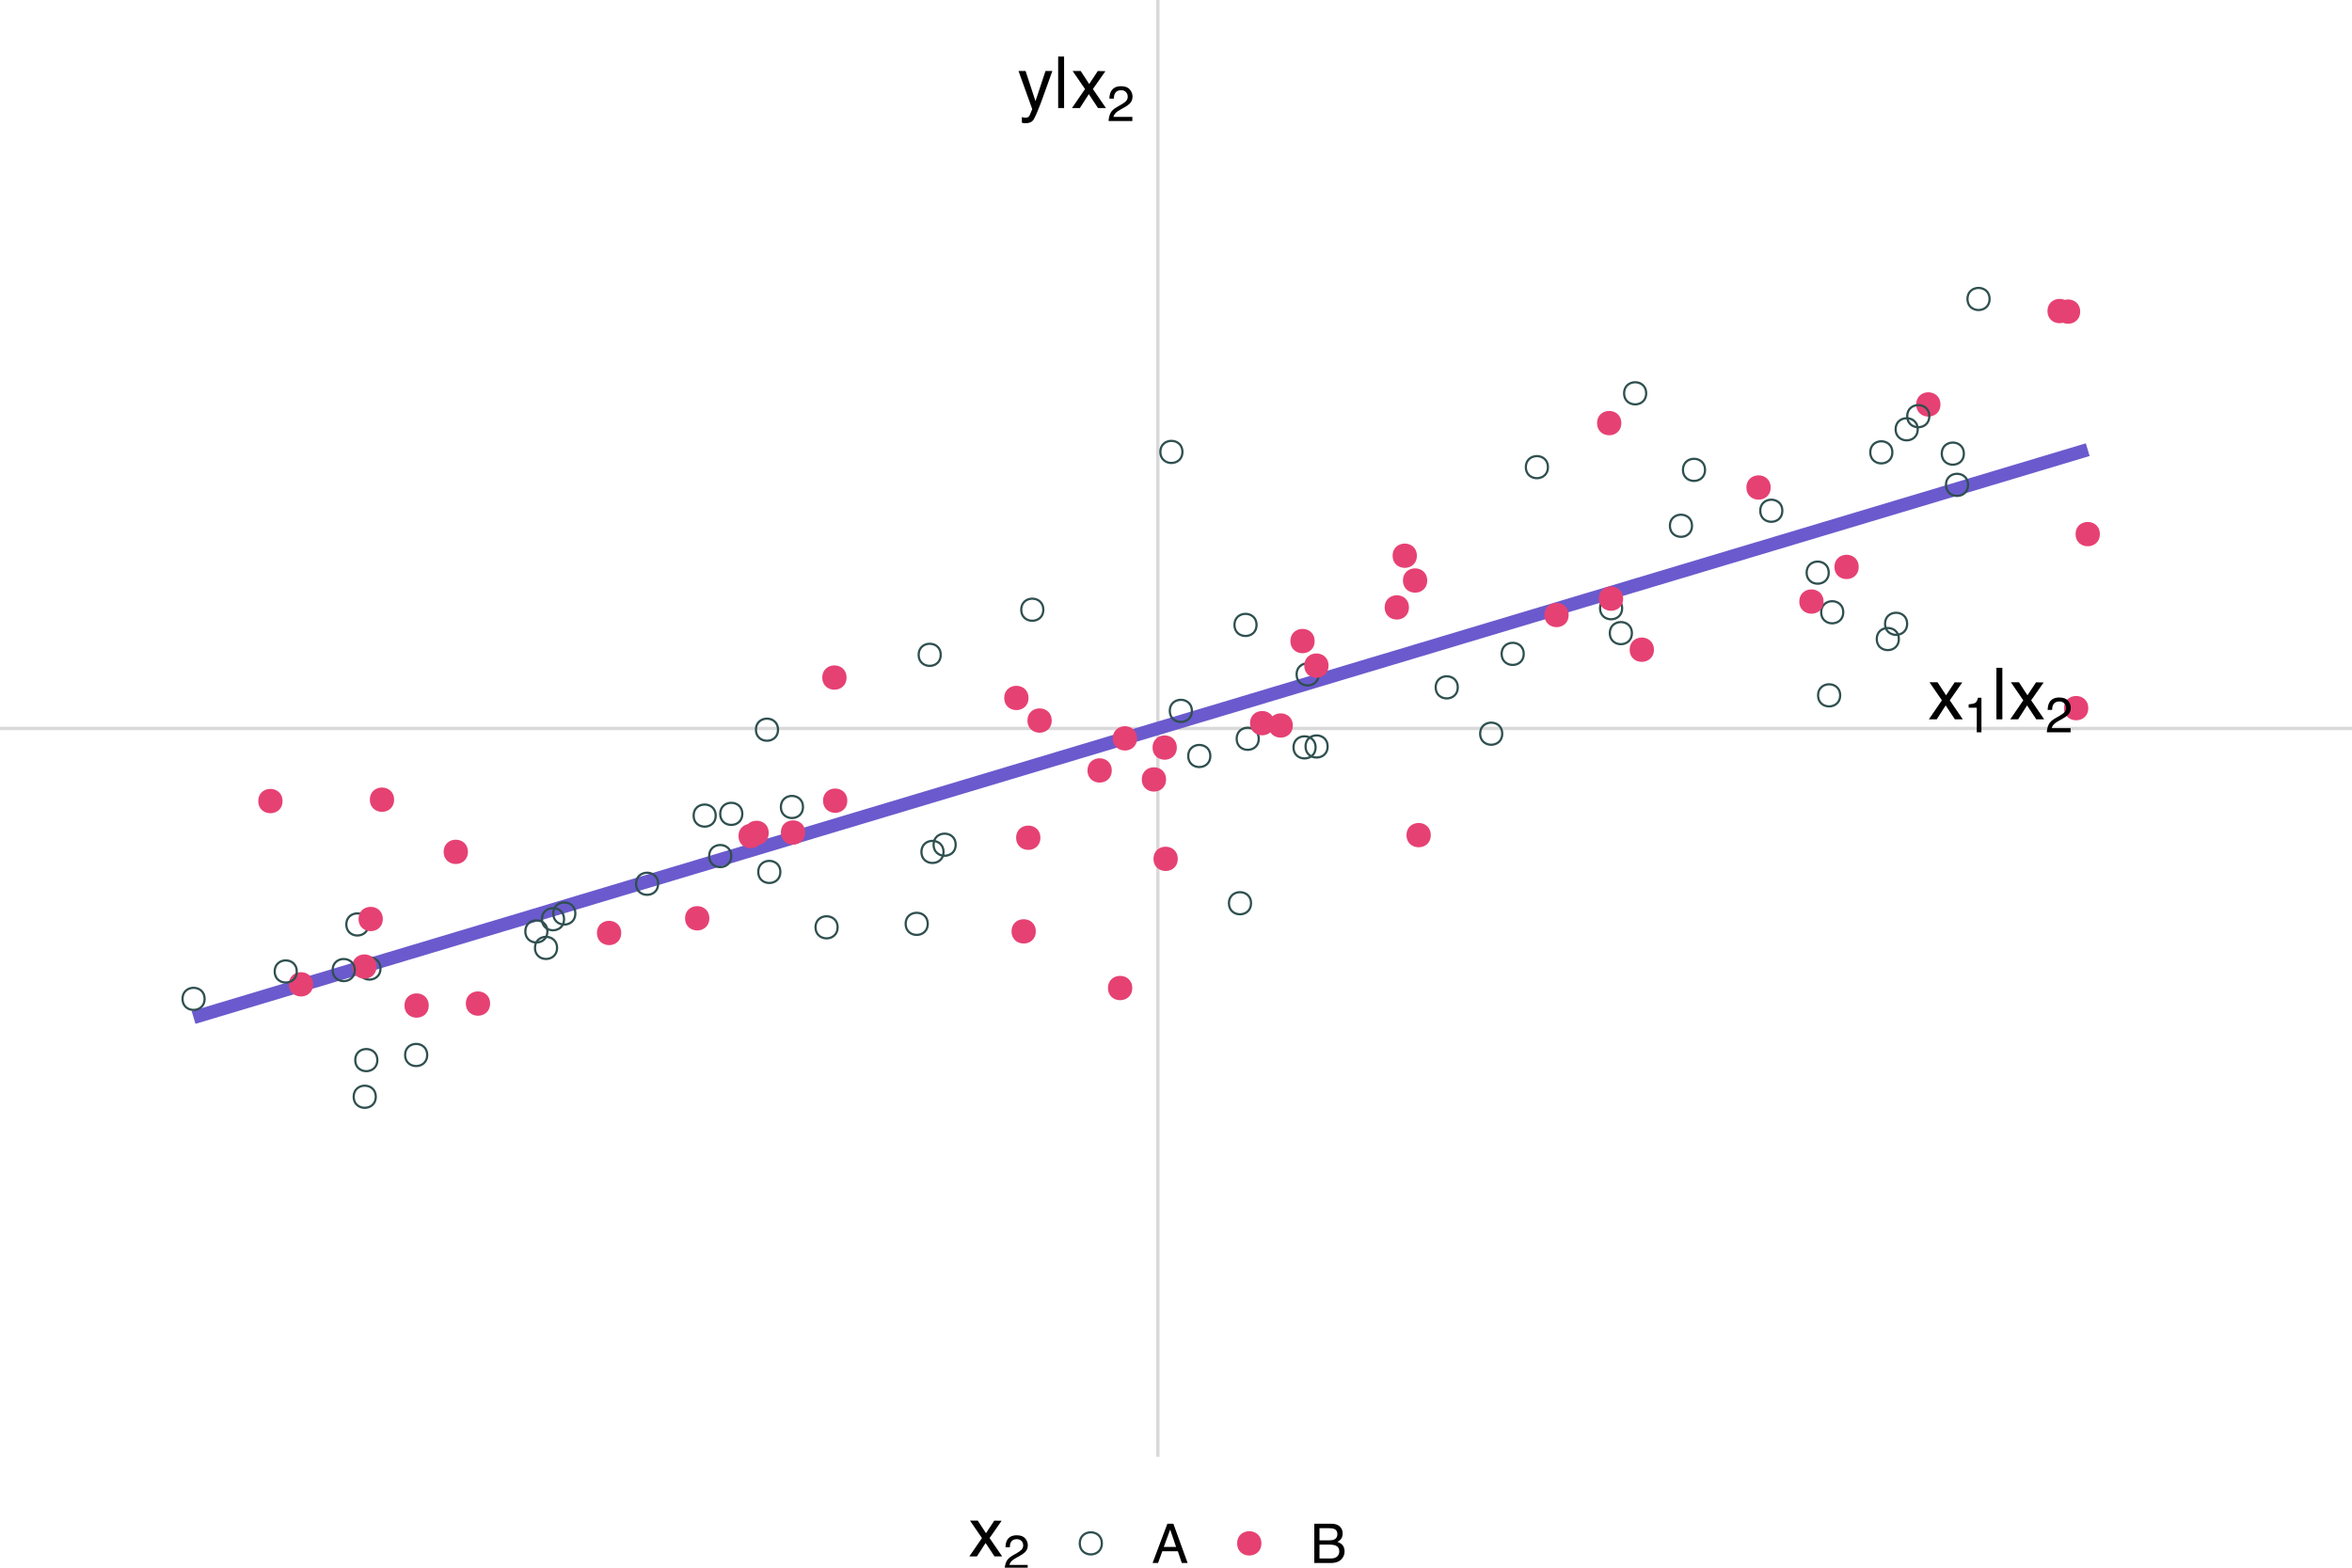 <?xml version="1.0" encoding="UTF-8"?>
<svg xmlns="http://www.w3.org/2000/svg" xmlns:xlink="http://www.w3.org/1999/xlink" width="756pt" height="504pt" viewBox="0 0 756 504" version="1.1">
<defs>
<g>
<symbol overflow="visible" id="glyph0-0">
<path style="stroke:none;" d="M 0.734 0 L 0.734 -16.328 L 13.688 -16.328 L 13.688 0 Z M 11.656 -2.047 L 11.656 -14.281 L 2.781 -14.281 L 2.781 -2.047 Z M 11.656 -2.047 "/>
</symbol>
<symbol overflow="visible" id="glyph0-1">
<path style="stroke:none;" d="M 8.906 -11.906 L 11.109 -11.906 C 10.828 -11.145 10.203 -9.406 9.234 -6.688 C 8.504 -4.633 7.898 -2.961 7.422 -1.672 C 6.266 1.359 5.445 3.207 4.969 3.875 C 4.488 4.539 3.672 4.875 2.516 4.875 C 2.234 4.875 2.016 4.863 1.859 4.844 C 1.711 4.82 1.531 4.781 1.312 4.719 L 1.312 2.906 C 1.656 3 1.906 3.055 2.062 3.078 C 2.219 3.098 2.359 3.109 2.484 3.109 C 2.848 3.109 3.117 3.047 3.297 2.922 C 3.473 2.805 3.617 2.66 3.734 2.484 C 3.773 2.422 3.91 2.113 4.141 1.562 C 4.367 1.02 4.535 0.613 4.641 0.344 L 0.234 -11.906 L 2.5 -11.906 L 5.688 -2.219 Z M 5.688 -12.188 Z M 5.688 -12.188 "/>
</symbol>
<symbol overflow="visible" id="glyph0-2">
<path style="stroke:none;" d="M 3.5 0 L 1.594 0 L 1.594 -16.562 L 3.5 -16.562 Z M 3.5 0 "/>
</symbol>
<symbol overflow="visible" id="glyph0-3">
<path style="stroke:none;" d="M 0.328 -11.906 L 2.922 -11.906 L 5.656 -7.719 L 8.422 -11.906 L 10.859 -11.844 L 6.844 -6.109 L 11.031 0 L 8.484 0 L 5.531 -4.469 L 2.656 0 L 0.125 0 L 4.312 -6.109 Z M 0.328 -11.906 "/>
</symbol>
<symbol overflow="visible" id="glyph1-0">
<path style="stroke:none;" d="M 0.516 0 L 0.516 -11.438 L 9.594 -11.438 L 9.594 0 Z M 8.156 -1.438 L 8.156 -10 L 1.953 -10 L 1.953 -1.438 Z M 8.156 -1.438 "/>
</symbol>
<symbol overflow="visible" id="glyph1-1">
<path style="stroke:none;" d="M 0.5 0 C 0.551 -0.957 0.75 -1.789 1.094 -2.5 C 1.438 -3.219 2.109 -3.863 3.109 -4.438 L 4.609 -5.312 C 5.273 -5.695 5.742 -6.023 6.016 -6.297 C 6.441 -6.734 6.656 -7.227 6.656 -7.781 C 6.656 -8.426 6.457 -8.941 6.062 -9.328 C 5.676 -9.711 5.16 -9.906 4.516 -9.906 C 3.555 -9.906 2.891 -9.539 2.516 -8.812 C 2.316 -8.414 2.207 -7.875 2.188 -7.188 L 0.766 -7.188 C 0.785 -8.156 0.969 -8.945 1.312 -9.562 C 1.914 -10.645 2.984 -11.188 4.516 -11.188 C 5.797 -11.188 6.727 -10.836 7.312 -10.141 C 7.906 -9.453 8.203 -8.688 8.203 -7.844 C 8.203 -6.945 7.891 -6.188 7.266 -5.562 C 6.898 -5.188 6.25 -4.738 5.312 -4.219 L 4.234 -3.625 C 3.734 -3.344 3.336 -3.078 3.047 -2.828 C 2.523 -2.367 2.195 -1.867 2.062 -1.328 L 8.141 -1.328 L 8.141 0 Z M 0.5 0 "/>
</symbol>
<symbol overflow="visible" id="glyph1-2">
<path style="stroke:none;" d="M 1.531 -7.891 L 1.531 -8.969 C 2.539 -9.062 3.242 -9.223 3.641 -9.453 C 4.035 -9.691 4.332 -10.238 4.531 -11.094 L 5.641 -11.094 L 5.641 0 L 4.141 0 L 4.141 -7.891 Z M 1.531 -7.891 "/>
</symbol>
<symbol overflow="visible" id="glyph2-0">
<path style="stroke:none;" d="M 0.703 0 L 0.703 -15.781 L 13.234 -15.781 L 13.234 0 Z M 11.266 -1.984 L 11.266 -13.797 L 2.688 -13.797 L 2.688 -1.984 Z M 11.266 -1.984 "/>
</symbol>
<symbol overflow="visible" id="glyph2-1">
<path style="stroke:none;" d="M 0.328 -11.5 L 2.828 -11.5 L 5.469 -7.453 L 8.141 -11.5 L 10.5 -11.453 L 6.625 -5.891 L 10.672 0 L 8.203 0 L 5.344 -4.312 L 2.562 0 L 0.125 0 L 4.172 -5.891 Z M 0.328 -11.5 "/>
</symbol>
<symbol overflow="visible" id="glyph3-0">
<path style="stroke:none;" d="M 0.5 0 L 0.5 -11.047 L 9.266 -11.047 L 9.266 0 Z M 7.891 -1.391 L 7.891 -9.672 L 1.875 -9.672 L 1.875 -1.391 Z M 7.891 -1.391 "/>
</symbol>
<symbol overflow="visible" id="glyph3-1">
<path style="stroke:none;" d="M 0.484 0 C 0.535 -0.926 0.727 -1.734 1.062 -2.422 C 1.395 -3.109 2.047 -3.734 3.016 -4.297 L 4.453 -5.125 C 5.098 -5.5 5.551 -5.82 5.812 -6.094 C 6.227 -6.508 6.438 -6.984 6.438 -7.516 C 6.438 -8.148 6.242 -8.648 5.859 -9.016 C 5.484 -9.379 4.984 -9.562 4.359 -9.562 C 3.43 -9.562 2.789 -9.211 2.438 -8.516 C 2.25 -8.141 2.145 -7.617 2.125 -6.953 L 0.75 -6.953 C 0.758 -7.891 0.93 -8.656 1.266 -9.25 C 1.848 -10.289 2.883 -10.812 4.375 -10.812 C 5.602 -10.812 6.5 -10.477 7.062 -9.812 C 7.633 -9.145 7.922 -8.398 7.922 -7.578 C 7.922 -6.711 7.617 -5.977 7.016 -5.375 C 6.66 -5.02 6.031 -4.586 5.125 -4.078 L 4.094 -3.5 C 3.602 -3.227 3.219 -2.973 2.938 -2.734 C 2.438 -2.297 2.125 -1.812 2 -1.281 L 7.875 -1.281 L 7.875 0 Z M 0.484 0 "/>
</symbol>
<symbol overflow="visible" id="glyph4-0">
<path style="stroke:none;" d="M 0.562 0 L 0.562 -12.625 L 10.578 -12.625 L 10.578 0 Z M 9 -1.578 L 9 -11.031 L 2.141 -11.031 L 2.141 -1.578 Z M 9 -1.578 "/>
</symbol>
<symbol overflow="visible" id="glyph4-1">
<path style="stroke:none;" d="M 7.812 -5.172 L 5.906 -10.75 L 3.859 -5.172 Z M 5.016 -12.625 L 6.938 -12.625 L 11.516 0 L 9.641 0 L 8.375 -3.781 L 3.375 -3.781 L 2.016 0 L 0.25 0 Z M 5.891 -12.625 Z M 5.891 -12.625 "/>
</symbol>
<symbol overflow="visible" id="glyph4-2">
<path style="stroke:none;" d="M 6.078 -7.281 C 6.805 -7.281 7.367 -7.379 7.766 -7.578 C 8.398 -7.898 8.719 -8.469 8.719 -9.281 C 8.719 -10.113 8.379 -10.672 7.703 -10.953 C 7.328 -11.109 6.766 -11.188 6.016 -11.188 L 2.969 -11.188 L 2.969 -7.281 Z M 6.656 -1.453 C 7.707 -1.453 8.457 -1.758 8.906 -2.375 C 9.188 -2.758 9.328 -3.223 9.328 -3.766 C 9.328 -4.68 8.914 -5.305 8.094 -5.641 C 7.656 -5.816 7.078 -5.906 6.359 -5.906 L 2.969 -5.906 L 2.969 -1.453 Z M 1.297 -12.625 L 6.719 -12.625 C 8.195 -12.625 9.25 -12.18 9.875 -11.297 C 10.238 -10.773 10.422 -10.176 10.422 -9.5 C 10.422 -8.695 10.191 -8.039 9.734 -7.531 C 9.504 -7.258 9.172 -7.016 8.734 -6.797 C 9.379 -6.547 9.863 -6.27 10.188 -5.969 C 10.75 -5.414 11.031 -4.656 11.031 -3.688 C 11.031 -2.875 10.773 -2.141 10.266 -1.484 C 9.504 -0.492 8.289 0 6.625 0 L 1.297 0 Z M 1.297 -12.625 "/>
</symbol>
</g>
</defs>
<g id="surface2889">
<rect x="0" y="0" width="756" height="504" style="fill:rgb(100%,100%,100%);fill-opacity:1;stroke:none;"/>
<path style="fill:none;stroke-width:1.067;stroke-linecap:butt;stroke-linejoin:round;stroke:rgb(85.098%,85.098%,85.098%);stroke-opacity:1;stroke-miterlimit:10;" d="M 0 234.18 L 756 234.18 "/>
<path style="fill:none;stroke-width:1.067;stroke-linecap:butt;stroke-linejoin:round;stroke:rgb(85.098%,85.098%,85.098%);stroke-opacity:1;stroke-miterlimit:10;" d="M 372.168 468.359 L 372.168 0 "/>
<path style="fill:none;stroke-width:4.268;stroke-linecap:butt;stroke-linejoin:round;stroke:rgb(41.569%,35.294%,80.392%);stroke-opacity:1;stroke-miterlimit:10;" d="M 62.219 327.113 L 69.926 324.801 L 77.633 322.492 L 93.047 317.867 L 100.754 315.559 L 108.461 313.246 L 116.164 310.938 L 123.871 308.625 L 131.578 306.316 L 139.285 304.004 L 146.992 301.695 L 154.699 299.383 L 162.406 297.074 L 170.113 294.762 L 177.82 292.453 L 185.527 290.141 L 193.234 287.832 L 208.648 283.207 L 216.355 280.898 L 224.062 278.586 L 231.77 276.277 L 239.477 273.965 L 247.184 271.656 L 254.887 269.344 L 262.594 267.035 L 270.301 264.723 L 278.008 262.414 L 285.715 260.102 L 293.422 257.793 L 308.836 253.168 L 316.543 250.859 L 324.25 248.547 L 331.957 246.238 L 339.664 243.926 L 347.371 241.617 L 355.078 239.305 L 362.785 236.996 L 370.492 234.684 L 378.199 232.375 L 385.906 230.062 L 393.609 227.754 L 409.023 223.129 L 416.73 220.82 L 424.438 218.508 L 432.145 216.199 L 439.852 213.887 L 447.559 211.578 L 455.266 209.266 L 462.973 206.957 L 470.68 204.645 L 478.387 202.336 L 486.094 200.023 L 493.801 197.715 L 509.215 193.09 L 516.922 190.781 L 524.625 188.469 L 532.332 186.16 L 540.039 183.848 L 547.746 181.539 L 555.453 179.227 L 563.16 176.918 L 570.867 174.605 L 578.574 172.297 L 586.281 169.984 L 593.988 167.676 L 609.402 163.051 L 617.109 160.742 L 624.816 158.43 L 632.523 156.121 L 640.23 153.809 L 647.938 151.5 L 655.645 149.188 L 663.348 146.879 L 671.055 144.566 "/>
<path style="fill:none;stroke-width:0.709;stroke-linecap:round;stroke-linejoin:round;stroke:rgb(18.431%,30.98%,30.98%);stroke-opacity:1;stroke-miterlimit:10;" d="M 65.773 321.129 C 65.773 325.871 58.664 325.871 58.664 321.129 C 58.664 316.391 65.773 316.391 65.773 321.129 "/>
<path style="fill-rule:nonzero;fill:rgb(90.196%,25.49%,45.098%);fill-opacity:1;stroke-width:0.709;stroke-linecap:round;stroke-linejoin:round;stroke:rgb(90.196%,25.49%,45.098%);stroke-opacity:1;stroke-miterlimit:10;" d="M 415.203 233.246 C 415.203 237.988 408.094 237.988 408.094 233.246 C 408.094 228.508 415.203 228.508 415.203 233.246 "/>
<path style="fill-rule:nonzero;fill:rgb(90.196%,25.49%,45.098%);fill-opacity:1;stroke-width:0.709;stroke-linecap:round;stroke-linejoin:round;stroke:rgb(90.196%,25.49%,45.098%);stroke-opacity:1;stroke-miterlimit:10;" d="M 244.832 268.773 C 244.832 273.516 237.723 273.516 237.723 268.773 C 237.723 264.035 244.832 264.035 244.832 268.773 "/>
<path style="fill-rule:nonzero;fill:rgb(90.196%,25.49%,45.098%);fill-opacity:1;stroke-width:0.709;stroke-linecap:round;stroke-linejoin:round;stroke:rgb(90.196%,25.49%,45.098%);stroke-opacity:1;stroke-miterlimit:10;" d="M 199.332 299.945 C 199.332 304.684 192.223 304.684 192.223 299.945 C 192.223 295.203 199.332 295.203 199.332 299.945 "/>
<path style="fill-rule:nonzero;fill:rgb(90.196%,25.49%,45.098%);fill-opacity:1;stroke-width:0.709;stroke-linecap:round;stroke-linejoin:round;stroke:rgb(90.196%,25.49%,45.098%);stroke-opacity:1;stroke-miterlimit:10;" d="M 157.188 322.641 C 157.188 327.379 150.078 327.379 150.078 322.641 C 150.078 317.898 157.188 317.898 157.188 322.641 "/>
<path style="fill-rule:nonzero;fill:rgb(90.196%,25.49%,45.098%);fill-opacity:1;stroke-width:0.709;stroke-linecap:round;stroke-linejoin:round;stroke:rgb(90.196%,25.49%,45.098%);stroke-opacity:1;stroke-miterlimit:10;" d="M 272.004 257.414 C 272.004 262.156 264.895 262.156 264.895 257.414 C 264.895 252.676 272.004 252.676 272.004 257.414 "/>
<path style="fill:none;stroke-width:0.709;stroke-linecap:round;stroke-linejoin:round;stroke:rgb(18.431%,30.98%,30.98%);stroke-opacity:1;stroke-miterlimit:10;" d="M 137.32 339.172 C 137.32 343.91 130.207 343.91 130.207 339.172 C 130.207 334.43 137.32 334.43 137.32 339.172 "/>
<path style="fill:none;stroke-width:0.709;stroke-linecap:round;stroke-linejoin:round;stroke:rgb(18.431%,30.98%,30.98%);stroke-opacity:1;stroke-miterlimit:10;" d="M 122.305 311.379 C 122.305 316.117 115.195 316.117 115.195 311.379 C 115.195 306.637 122.305 306.637 122.305 311.379 "/>
<path style="fill-rule:nonzero;fill:rgb(90.196%,25.49%,45.098%);fill-opacity:1;stroke-width:0.709;stroke-linecap:round;stroke-linejoin:round;stroke:rgb(90.196%,25.49%,45.098%);stroke-opacity:1;stroke-miterlimit:10;" d="M 337.711 231.652 C 337.711 236.395 330.602 236.395 330.602 231.652 C 330.602 226.91 337.711 226.91 337.711 231.652 "/>
<path style="fill-rule:nonzero;fill:rgb(90.196%,25.49%,45.098%);fill-opacity:1;stroke-width:0.709;stroke-linecap:round;stroke-linejoin:round;stroke:rgb(90.196%,25.49%,45.098%);stroke-opacity:1;stroke-miterlimit:10;" d="M 100.305 316.457 C 100.305 321.195 93.191 321.195 93.191 316.457 C 93.191 311.715 100.305 311.715 100.305 316.457 "/>
<path style="fill-rule:nonzero;fill:rgb(90.196%,25.49%,45.098%);fill-opacity:1;stroke-width:0.709;stroke-linecap:round;stroke-linejoin:round;stroke:rgb(90.196%,25.49%,45.098%);stroke-opacity:1;stroke-miterlimit:10;" d="M 503.867 197.719 C 503.867 202.461 496.758 202.461 496.758 197.719 C 496.758 192.98 503.867 192.98 503.867 197.719 "/>
<path style="fill-rule:nonzero;fill:rgb(90.196%,25.49%,45.098%);fill-opacity:1;stroke-width:0.709;stroke-linecap:round;stroke-linejoin:round;stroke:rgb(90.196%,25.49%,45.098%);stroke-opacity:1;stroke-miterlimit:10;" d="M 137.465 323.273 C 137.465 328.016 130.355 328.016 130.355 323.273 C 130.355 318.535 137.465 318.535 137.465 323.273 "/>
<path style="fill:none;stroke-width:0.709;stroke-linecap:round;stroke-linejoin:round;stroke:rgb(18.431%,30.98%,30.98%);stroke-opacity:1;stroke-miterlimit:10;" d="M 613.016 200.551 C 613.016 205.289 605.902 205.289 605.902 200.551 C 605.902 195.809 613.016 195.809 613.016 200.551 "/>
<path style="fill-rule:nonzero;fill:rgb(90.196%,25.49%,45.098%);fill-opacity:1;stroke-width:0.709;stroke-linecap:round;stroke-linejoin:round;stroke:rgb(90.196%,25.49%,45.098%);stroke-opacity:1;stroke-miterlimit:10;" d="M 150.055 273.863 C 150.055 278.605 142.945 278.605 142.945 273.863 C 142.945 269.125 150.055 269.125 150.055 273.863 "/>
<path style="fill:none;stroke-width:0.709;stroke-linecap:round;stroke-linejoin:round;stroke:rgb(18.431%,30.98%,30.98%);stroke-opacity:1;stroke-miterlimit:10;" d="M 175.957 299.445 C 175.957 304.184 168.848 304.184 168.848 299.445 C 168.848 294.703 175.957 294.703 175.957 299.445 "/>
<path style="fill-rule:nonzero;fill:rgb(90.196%,25.49%,45.098%);fill-opacity:1;stroke-width:0.709;stroke-linecap:round;stroke-linejoin:round;stroke:rgb(90.196%,25.49%,45.098%);stroke-opacity:1;stroke-miterlimit:10;" d="M 623.375 130.027 C 623.375 134.766 616.266 134.766 616.266 130.027 C 616.266 125.285 623.375 125.285 623.375 130.027 "/>
<path style="fill:none;stroke-width:0.709;stroke-linecap:round;stroke-linejoin:round;stroke:rgb(18.431%,30.98%,30.98%);stroke-opacity:1;stroke-miterlimit:10;" d="M 610.352 205.453 C 610.352 210.191 603.242 210.191 603.242 205.453 C 603.242 200.711 610.352 200.711 610.352 205.453 "/>
<path style="fill:none;stroke-width:0.709;stroke-linecap:round;stroke-linejoin:round;stroke:rgb(18.431%,30.98%,30.98%);stroke-opacity:1;stroke-miterlimit:10;" d="M 211.551 284.129 C 211.551 288.867 204.438 288.867 204.438 284.129 C 204.438 279.387 211.551 279.387 211.551 284.129 "/>
<path style="fill:none;stroke-width:0.709;stroke-linecap:round;stroke-linejoin:round;stroke:rgb(18.431%,30.98%,30.98%);stroke-opacity:1;stroke-miterlimit:10;" d="M 118.422 297.203 C 118.422 301.945 111.312 301.945 111.312 297.203 C 111.312 292.465 118.422 292.465 118.422 297.203 "/>
<path style="fill:none;stroke-width:0.709;stroke-linecap:round;stroke-linejoin:round;stroke:rgb(18.431%,30.98%,30.98%);stroke-opacity:1;stroke-miterlimit:10;" d="M 521.406 195.543 C 521.406 200.281 514.297 200.281 514.297 195.543 C 514.297 190.801 521.406 190.801 521.406 195.543 "/>
<path style="fill:none;stroke-width:0.709;stroke-linecap:round;stroke-linejoin:round;stroke:rgb(18.431%,30.98%,30.98%);stroke-opacity:1;stroke-miterlimit:10;" d="M 489.773 210.215 C 489.773 214.953 482.664 214.953 482.664 210.215 C 482.664 205.473 489.773 205.473 489.773 210.215 "/>
<path style="fill:none;stroke-width:0.709;stroke-linecap:round;stroke-linejoin:round;stroke:rgb(18.431%,30.98%,30.98%);stroke-opacity:1;stroke-miterlimit:10;" d="M 592.48 196.844 C 592.48 201.582 585.367 201.582 585.367 196.844 C 585.367 192.102 592.48 192.102 592.48 196.844 "/>
<path style="fill:none;stroke-width:0.709;stroke-linecap:round;stroke-linejoin:round;stroke:rgb(18.431%,30.98%,30.98%);stroke-opacity:1;stroke-miterlimit:10;" d="M 639.512 96.121 C 639.512 100.859 632.398 100.859 632.398 96.121 C 632.398 91.379 639.512 91.379 639.512 96.121 "/>
<path style="fill:none;stroke-width:0.709;stroke-linecap:round;stroke-linejoin:round;stroke:rgb(18.431%,30.98%,30.98%);stroke-opacity:1;stroke-miterlimit:10;" d="M 608.262 145.422 C 608.262 150.164 601.152 150.164 601.152 145.422 C 601.152 140.684 608.262 140.684 608.262 145.422 "/>
<path style="fill:none;stroke-width:0.709;stroke-linecap:round;stroke-linejoin:round;stroke:rgb(18.431%,30.98%,30.98%);stroke-opacity:1;stroke-miterlimit:10;" d="M 335.359 196.02 C 335.359 200.758 328.25 200.758 328.25 196.02 C 328.25 191.277 335.359 191.277 335.359 196.02 "/>
<path style="fill-rule:nonzero;fill:rgb(90.196%,25.49%,45.098%);fill-opacity:1;stroke-width:0.709;stroke-linecap:round;stroke-linejoin:round;stroke:rgb(90.196%,25.49%,45.098%);stroke-opacity:1;stroke-miterlimit:10;" d="M 246.746 267.762 C 246.746 272.504 239.637 272.504 239.637 267.762 C 239.637 263.023 246.746 263.023 246.746 267.762 "/>
<path style="fill-rule:nonzero;fill:rgb(90.196%,25.49%,45.098%);fill-opacity:1;stroke-width:0.709;stroke-linecap:round;stroke-linejoin:round;stroke:rgb(90.196%,25.49%,45.098%);stroke-opacity:1;stroke-miterlimit:10;" d="M 227.656 295.223 C 227.656 299.965 220.547 299.965 220.547 295.223 C 220.547 290.484 227.656 290.484 227.656 295.223 "/>
<path style="fill-rule:nonzero;fill:rgb(90.196%,25.49%,45.098%);fill-opacity:1;stroke-width:0.709;stroke-linecap:round;stroke-linejoin:round;stroke:rgb(90.196%,25.49%,45.098%);stroke-opacity:1;stroke-miterlimit:10;" d="M 378.223 276.113 C 378.223 280.855 371.113 280.855 371.113 276.113 C 371.113 271.375 378.223 271.375 378.223 276.113 "/>
<path style="fill-rule:nonzero;fill:rgb(90.196%,25.49%,45.098%);fill-opacity:1;stroke-width:0.709;stroke-linecap:round;stroke-linejoin:round;stroke:rgb(90.196%,25.49%,45.098%);stroke-opacity:1;stroke-miterlimit:10;" d="M 374.461 250.582 C 374.461 255.324 367.352 255.324 367.352 250.582 C 367.352 245.844 374.461 245.844 374.461 250.582 "/>
<path style="fill:none;stroke-width:0.709;stroke-linecap:round;stroke-linejoin:round;stroke:rgb(18.431%,30.98%,30.98%);stroke-opacity:1;stroke-miterlimit:10;" d="M 235.051 275.215 C 235.051 279.957 227.941 279.957 227.941 275.215 C 227.941 270.477 235.051 270.477 235.051 275.215 "/>
<path style="fill:none;stroke-width:0.709;stroke-linecap:round;stroke-linejoin:round;stroke:rgb(18.431%,30.98%,30.98%);stroke-opacity:1;stroke-miterlimit:10;" d="M 620.145 133.793 C 620.145 138.535 613.031 138.535 613.031 133.793 C 613.031 129.055 620.145 129.055 620.145 133.793 "/>
<path style="fill:none;stroke-width:0.709;stroke-linecap:round;stroke-linejoin:round;stroke:rgb(18.431%,30.98%,30.98%);stroke-opacity:1;stroke-miterlimit:10;" d="M 423.867 216.812 C 423.867 221.551 416.758 221.551 416.758 216.812 C 416.758 212.07 423.867 212.07 423.867 216.812 "/>
<path style="fill:none;stroke-width:0.709;stroke-linecap:round;stroke-linejoin:round;stroke:rgb(18.431%,30.98%,30.98%);stroke-opacity:1;stroke-miterlimit:10;" d="M 120.793 352.598 C 120.793 357.336 113.68 357.336 113.68 352.598 C 113.68 347.855 120.793 347.855 120.793 352.598 "/>
<path style="fill-rule:nonzero;fill:rgb(90.196%,25.49%,45.098%);fill-opacity:1;stroke-width:0.709;stroke-linecap:round;stroke-linejoin:round;stroke:rgb(90.196%,25.49%,45.098%);stroke-opacity:1;stroke-miterlimit:10;" d="M 330.246 224.387 C 330.246 229.129 323.133 229.129 323.133 224.387 C 323.133 219.648 330.246 219.648 330.246 224.387 "/>
<path style="fill:none;stroke-width:0.709;stroke-linecap:round;stroke-linejoin:round;stroke:rgb(18.431%,30.98%,30.98%);stroke-opacity:1;stroke-miterlimit:10;" d="M 591.488 223.551 C 591.488 228.289 584.375 228.289 584.375 223.551 C 584.375 218.809 591.488 218.809 591.488 223.551 "/>
<path style="fill-rule:nonzero;fill:rgb(90.196%,25.49%,45.098%);fill-opacity:1;stroke-width:0.709;stroke-linecap:round;stroke-linejoin:round;stroke:rgb(90.196%,25.49%,45.098%);stroke-opacity:1;stroke-miterlimit:10;" d="M 357.012 247.688 C 357.012 252.43 349.898 252.43 349.898 247.688 C 349.898 242.949 357.012 242.949 357.012 247.688 "/>
<path style="fill:none;stroke-width:0.709;stroke-linecap:round;stroke-linejoin:round;stroke:rgb(18.431%,30.98%,30.98%);stroke-opacity:1;stroke-miterlimit:10;" d="M 587.809 184.102 C 587.809 188.84 580.699 188.84 580.699 184.102 C 580.699 179.359 587.809 179.359 587.809 184.102 "/>
<path style="fill:none;stroke-width:0.709;stroke-linecap:round;stroke-linejoin:round;stroke:rgb(18.431%,30.98%,30.98%);stroke-opacity:1;stroke-miterlimit:10;" d="M 402.121 290.383 C 402.121 295.125 395.012 295.125 395.012 290.383 C 395.012 285.645 402.121 285.645 402.121 290.383 "/>
<path style="fill-rule:nonzero;fill:rgb(90.196%,25.49%,45.098%);fill-opacity:1;stroke-width:0.709;stroke-linecap:round;stroke-linejoin:round;stroke:rgb(90.196%,25.49%,45.098%);stroke-opacity:1;stroke-miterlimit:10;" d="M 455.082 178.66 C 455.082 183.402 447.973 183.402 447.973 178.66 C 447.973 173.922 455.082 173.922 455.082 178.66 "/>
<path style="fill-rule:nonzero;fill:rgb(90.196%,25.49%,45.098%);fill-opacity:1;stroke-width:0.709;stroke-linecap:round;stroke-linejoin:round;stroke:rgb(90.196%,25.49%,45.098%);stroke-opacity:1;stroke-miterlimit:10;" d="M 597.098 182.266 C 597.098 187.004 589.988 187.004 589.988 182.266 C 589.988 177.523 597.098 177.523 597.098 182.266 "/>
<path style="fill-rule:nonzero;fill:rgb(90.196%,25.49%,45.098%);fill-opacity:1;stroke-width:0.709;stroke-linecap:round;stroke-linejoin:round;stroke:rgb(90.196%,25.49%,45.098%);stroke-opacity:1;stroke-miterlimit:10;" d="M 377.922 240.34 C 377.922 245.082 370.812 245.082 370.812 240.34 C 370.812 235.602 377.922 235.602 377.922 240.34 "/>
<path style="fill-rule:nonzero;fill:rgb(90.196%,25.49%,45.098%);fill-opacity:1;stroke-width:0.709;stroke-linecap:round;stroke-linejoin:round;stroke:rgb(90.196%,25.49%,45.098%);stroke-opacity:1;stroke-miterlimit:10;" d="M 665.574 100 C 665.574 104.742 658.465 104.742 658.465 100 C 658.465 95.262 665.574 95.262 665.574 100 "/>
<path style="fill:none;stroke-width:0.709;stroke-linecap:round;stroke-linejoin:round;stroke:rgb(18.431%,30.98%,30.98%);stroke-opacity:1;stroke-miterlimit:10;" d="M 238.605 261.652 C 238.605 266.391 231.492 266.391 231.492 261.652 C 231.492 256.91 238.605 256.91 238.605 261.652 "/>
<path style="fill-rule:nonzero;fill:rgb(90.196%,25.49%,45.098%);fill-opacity:1;stroke-width:0.709;stroke-linecap:round;stroke-linejoin:round;stroke:rgb(90.196%,25.49%,45.098%);stroke-opacity:1;stroke-miterlimit:10;" d="M 365.137 237.379 C 365.137 242.121 358.023 242.121 358.023 237.379 C 358.023 232.641 365.137 232.641 365.137 237.379 "/>
<path style="fill:none;stroke-width:0.709;stroke-linecap:round;stroke-linejoin:round;stroke:rgb(18.431%,30.98%,30.98%);stroke-opacity:1;stroke-miterlimit:10;" d="M 258.105 259.441 C 258.105 264.18 250.996 264.18 250.996 259.441 C 250.996 254.699 258.105 254.699 258.105 259.441 "/>
<path style="fill-rule:nonzero;fill:rgb(90.196%,25.49%,45.098%);fill-opacity:1;stroke-width:0.709;stroke-linecap:round;stroke-linejoin:round;stroke:rgb(90.196%,25.49%,45.098%);stroke-opacity:1;stroke-miterlimit:10;" d="M 452.531 195.277 C 452.531 200.02 445.422 200.02 445.422 195.277 C 445.422 190.539 452.531 190.539 452.531 195.277 "/>
<path style="fill-rule:nonzero;fill:rgb(90.196%,25.49%,45.098%);fill-opacity:1;stroke-width:0.709;stroke-linecap:round;stroke-linejoin:round;stroke:rgb(90.196%,25.49%,45.098%);stroke-opacity:1;stroke-miterlimit:10;" d="M 520.797 136.023 C 520.797 140.766 513.684 140.766 513.684 136.023 C 513.684 131.285 520.797 131.285 520.797 136.023 "/>
<path style="fill:none;stroke-width:0.709;stroke-linecap:round;stroke-linejoin:round;stroke:rgb(18.431%,30.98%,30.98%);stroke-opacity:1;stroke-miterlimit:10;" d="M 383.113 228.539 C 383.113 233.281 376 233.281 376 228.539 C 376 223.801 383.113 223.801 383.113 228.539 "/>
<path style="fill:none;stroke-width:0.709;stroke-linecap:round;stroke-linejoin:round;stroke:rgb(18.431%,30.98%,30.98%);stroke-opacity:1;stroke-miterlimit:10;" d="M 631.246 145.84 C 631.246 150.578 624.137 150.578 624.137 145.84 C 624.137 141.098 631.246 141.098 631.246 145.84 "/>
<path style="fill-rule:nonzero;fill:rgb(90.196%,25.49%,45.098%);fill-opacity:1;stroke-width:0.709;stroke-linecap:round;stroke-linejoin:round;stroke:rgb(90.196%,25.49%,45.098%);stroke-opacity:1;stroke-miterlimit:10;" d="M 422.223 206.098 C 422.223 210.836 415.113 210.836 415.113 206.098 C 415.113 201.355 422.223 201.355 422.223 206.098 "/>
<path style="fill:none;stroke-width:0.709;stroke-linecap:round;stroke-linejoin:round;stroke:rgb(18.431%,30.98%,30.98%);stroke-opacity:1;stroke-miterlimit:10;" d="M 307.188 271.566 C 307.188 276.305 300.078 276.305 300.078 271.566 C 300.078 266.824 307.188 266.824 307.188 271.566 "/>
<path style="fill:none;stroke-width:0.709;stroke-linecap:round;stroke-linejoin:round;stroke:rgb(18.431%,30.98%,30.98%);stroke-opacity:1;stroke-miterlimit:10;" d="M 181.309 295.523 C 181.309 300.266 174.195 300.266 174.195 295.523 C 174.195 290.785 181.309 290.785 181.309 295.523 "/>
<path style="fill-rule:nonzero;fill:rgb(90.196%,25.49%,45.098%);fill-opacity:1;stroke-width:0.709;stroke-linecap:round;stroke-linejoin:round;stroke:rgb(90.196%,25.49%,45.098%);stroke-opacity:1;stroke-miterlimit:10;" d="M 126.332 257.09 C 126.332 261.832 119.223 261.832 119.223 257.09 C 119.223 252.352 126.332 252.352 126.332 257.09 "/>
<path style="fill-rule:nonzero;fill:rgb(90.196%,25.49%,45.098%);fill-opacity:1;stroke-width:0.709;stroke-linecap:round;stroke-linejoin:round;stroke:rgb(90.196%,25.49%,45.098%);stroke-opacity:1;stroke-miterlimit:10;" d="M 585.797 193.398 C 585.797 198.137 578.688 198.137 578.688 193.398 C 578.688 188.656 585.797 188.656 585.797 193.398 "/>
<path style="fill:none;stroke-width:0.709;stroke-linecap:round;stroke-linejoin:round;stroke:rgb(18.431%,30.98%,30.98%);stroke-opacity:1;stroke-miterlimit:10;" d="M 184.934 293.684 C 184.934 298.426 177.824 298.426 177.824 293.684 C 177.824 288.945 184.934 288.945 184.934 293.684 "/>
<path style="fill-rule:nonzero;fill:rgb(90.196%,25.49%,45.098%);fill-opacity:1;stroke-width:0.709;stroke-linecap:round;stroke-linejoin:round;stroke:rgb(90.196%,25.49%,45.098%);stroke-opacity:1;stroke-miterlimit:10;" d="M 668.285 100.176 C 668.285 104.918 661.176 104.918 661.176 100.176 C 661.176 95.438 668.285 95.438 668.285 100.176 "/>
<path style="fill:none;stroke-width:0.709;stroke-linecap:round;stroke-linejoin:round;stroke:rgb(18.431%,30.98%,30.98%);stroke-opacity:1;stroke-miterlimit:10;" d="M 404.605 237.512 C 404.605 242.25 397.496 242.25 397.496 237.512 C 397.496 232.77 404.605 232.77 404.605 237.512 "/>
<path style="fill-rule:nonzero;fill:rgb(90.196%,25.49%,45.098%);fill-opacity:1;stroke-width:0.709;stroke-linecap:round;stroke-linejoin:round;stroke:rgb(90.196%,25.49%,45.098%);stroke-opacity:1;stroke-miterlimit:10;" d="M 674.613 171.711 C 674.613 176.453 667.5 176.453 667.5 171.711 C 667.5 166.973 674.613 166.973 674.613 171.711 "/>
<path style="fill:none;stroke-width:0.709;stroke-linecap:round;stroke-linejoin:round;stroke:rgb(18.431%,30.98%,30.98%);stroke-opacity:1;stroke-miterlimit:10;" d="M 269.238 298.121 C 269.238 302.863 262.129 302.863 262.129 298.121 C 262.129 293.383 269.238 293.383 269.238 298.121 "/>
<path style="fill-rule:nonzero;fill:rgb(90.196%,25.49%,45.098%);fill-opacity:1;stroke-width:0.709;stroke-linecap:round;stroke-linejoin:round;stroke:rgb(90.196%,25.49%,45.098%);stroke-opacity:1;stroke-miterlimit:10;" d="M 409.25 232.488 C 409.25 237.23 402.141 237.23 402.141 232.488 C 402.141 227.75 409.25 227.75 409.25 232.488 "/>
<path style="fill-rule:nonzero;fill:rgb(90.196%,25.49%,45.098%);fill-opacity:1;stroke-width:0.709;stroke-linecap:round;stroke-linejoin:round;stroke:rgb(90.196%,25.49%,45.098%);stroke-opacity:1;stroke-miterlimit:10;" d="M 334.07 269.328 C 334.07 274.07 326.961 274.07 326.961 269.328 C 326.961 264.59 334.07 264.59 334.07 269.328 "/>
<path style="fill:none;stroke-width:0.709;stroke-linecap:round;stroke-linejoin:round;stroke:rgb(18.431%,30.98%,30.98%);stroke-opacity:1;stroke-miterlimit:10;" d="M 389.039 243.051 C 389.039 247.789 381.93 247.789 381.93 243.051 C 381.93 238.309 389.039 238.309 389.039 243.051 "/>
<path style="fill:none;stroke-width:0.709;stroke-linecap:round;stroke-linejoin:round;stroke:rgb(18.431%,30.98%,30.98%);stroke-opacity:1;stroke-miterlimit:10;" d="M 303.281 273.887 C 303.281 278.629 296.168 278.629 296.168 273.887 C 296.168 269.148 303.281 269.148 303.281 273.887 "/>
<path style="fill:none;stroke-width:0.709;stroke-linecap:round;stroke-linejoin:round;stroke:rgb(18.431%,30.98%,30.98%);stroke-opacity:1;stroke-miterlimit:10;" d="M 179.062 304.746 C 179.062 309.484 171.953 309.484 171.953 304.746 C 171.953 300.004 179.062 300.004 179.062 304.746 "/>
<path style="fill:none;stroke-width:0.709;stroke-linecap:round;stroke-linejoin:round;stroke:rgb(18.431%,30.98%,30.98%);stroke-opacity:1;stroke-miterlimit:10;" d="M 95.398 312.32 C 95.398 317.059 88.289 317.059 88.289 312.32 C 88.289 307.578 95.398 307.578 95.398 312.32 "/>
<path style="fill-rule:nonzero;fill:rgb(90.196%,25.49%,45.098%);fill-opacity:1;stroke-width:0.709;stroke-linecap:round;stroke-linejoin:round;stroke:rgb(90.196%,25.49%,45.098%);stroke-opacity:1;stroke-miterlimit:10;" d="M 458.406 186.633 C 458.406 191.375 451.293 191.375 451.293 186.633 C 451.293 181.891 458.406 181.891 458.406 186.633 "/>
<path style="fill:none;stroke-width:0.709;stroke-linecap:round;stroke-linejoin:round;stroke:rgb(18.431%,30.98%,30.98%);stroke-opacity:1;stroke-miterlimit:10;" d="M 302.387 210.516 C 302.387 215.258 295.277 215.258 295.277 210.516 C 295.277 205.777 302.387 205.777 302.387 210.516 "/>
<path style="fill-rule:nonzero;fill:rgb(90.196%,25.49%,45.098%);fill-opacity:1;stroke-width:0.709;stroke-linecap:round;stroke-linejoin:round;stroke:rgb(90.196%,25.49%,45.098%);stroke-opacity:1;stroke-miterlimit:10;" d="M 120.684 310.742 C 120.684 315.484 113.574 315.484 113.574 310.742 C 113.574 306.004 120.684 306.004 120.684 310.742 "/>
<path style="fill:none;stroke-width:0.709;stroke-linecap:round;stroke-linejoin:round;stroke:rgb(18.431%,30.98%,30.98%);stroke-opacity:1;stroke-miterlimit:10;" d="M 524.543 203.543 C 524.543 208.285 517.434 208.285 517.434 203.543 C 517.434 198.805 524.543 198.805 524.543 203.543 "/>
<path style="fill-rule:nonzero;fill:rgb(90.196%,25.49%,45.098%);fill-opacity:1;stroke-width:0.709;stroke-linecap:round;stroke-linejoin:round;stroke:rgb(90.196%,25.49%,45.098%);stroke-opacity:1;stroke-miterlimit:10;" d="M 271.762 217.828 C 271.762 222.57 264.652 222.57 264.652 217.828 C 264.652 213.09 271.762 213.09 271.762 217.828 "/>
<path style="fill:none;stroke-width:0.709;stroke-linecap:round;stroke-linejoin:round;stroke:rgb(18.431%,30.98%,30.98%);stroke-opacity:1;stroke-miterlimit:10;" d="M 497.559 150.184 C 497.559 154.926 490.445 154.926 490.445 150.184 C 490.445 145.445 497.559 145.445 497.559 150.184 "/>
<path style="fill-rule:nonzero;fill:rgb(90.196%,25.49%,45.098%);fill-opacity:1;stroke-width:0.709;stroke-linecap:round;stroke-linejoin:round;stroke:rgb(90.196%,25.49%,45.098%);stroke-opacity:1;stroke-miterlimit:10;" d="M 426.688 213.992 C 426.688 218.73 419.574 218.73 419.574 213.992 C 419.574 209.25 426.688 209.25 426.688 213.992 "/>
<path style="fill:none;stroke-width:0.709;stroke-linecap:round;stroke-linejoin:round;stroke:rgb(18.431%,30.98%,30.98%);stroke-opacity:1;stroke-miterlimit:10;" d="M 468.574 220.977 C 468.574 225.719 461.465 225.719 461.465 220.977 C 461.465 216.238 468.574 216.238 468.574 220.977 "/>
<path style="fill-rule:nonzero;fill:rgb(90.196%,25.49%,45.098%);fill-opacity:1;stroke-width:0.709;stroke-linecap:round;stroke-linejoin:round;stroke:rgb(90.196%,25.49%,45.098%);stroke-opacity:1;stroke-miterlimit:10;" d="M 332.594 299.43 C 332.594 304.168 325.484 304.168 325.484 299.43 C 325.484 294.688 332.594 294.688 332.594 299.43 "/>
<path style="fill:none;stroke-width:0.709;stroke-linecap:round;stroke-linejoin:round;stroke:rgb(18.431%,30.98%,30.98%);stroke-opacity:1;stroke-miterlimit:10;" d="M 250.082 234.594 C 250.082 239.332 242.973 239.332 242.973 234.594 C 242.973 229.852 250.082 229.852 250.082 234.594 "/>
<path style="fill-rule:nonzero;fill:rgb(90.196%,25.49%,45.098%);fill-opacity:1;stroke-width:0.709;stroke-linecap:round;stroke-linejoin:round;stroke:rgb(90.196%,25.49%,45.098%);stroke-opacity:1;stroke-miterlimit:10;" d="M 531.277 208.875 C 531.277 213.613 524.164 213.613 524.164 208.875 C 524.164 204.133 531.277 204.133 531.277 208.875 "/>
<path style="fill:none;stroke-width:0.709;stroke-linecap:round;stroke-linejoin:round;stroke:rgb(18.431%,30.98%,30.98%);stroke-opacity:1;stroke-miterlimit:10;" d="M 298.211 297.008 C 298.211 301.75 291.098 301.75 291.098 297.008 C 291.098 292.27 298.211 292.27 298.211 297.008 "/>
<path style="fill:none;stroke-width:0.709;stroke-linecap:round;stroke-linejoin:round;stroke:rgb(18.431%,30.98%,30.98%);stroke-opacity:1;stroke-miterlimit:10;" d="M 380.074 145.289 C 380.074 150.027 372.965 150.027 372.965 145.289 C 372.965 140.547 380.074 140.547 380.074 145.289 "/>
<path style="fill:none;stroke-width:0.709;stroke-linecap:round;stroke-linejoin:round;stroke:rgb(18.431%,30.98%,30.98%);stroke-opacity:1;stroke-miterlimit:10;" d="M 114.035 311.867 C 114.035 316.609 106.922 316.609 106.922 311.867 C 106.922 307.129 114.035 307.129 114.035 311.867 "/>
<path style="fill-rule:nonzero;fill:rgb(90.196%,25.49%,45.098%);fill-opacity:1;stroke-width:0.709;stroke-linecap:round;stroke-linejoin:round;stroke:rgb(90.196%,25.49%,45.098%);stroke-opacity:1;stroke-miterlimit:10;" d="M 258.449 267.641 C 258.449 272.379 251.34 272.379 251.34 267.641 C 251.34 262.898 258.449 262.898 258.449 267.641 "/>
<path style="fill-rule:nonzero;fill:rgb(90.196%,25.49%,45.098%);fill-opacity:1;stroke-width:0.709;stroke-linecap:round;stroke-linejoin:round;stroke:rgb(90.196%,25.49%,45.098%);stroke-opacity:1;stroke-miterlimit:10;" d="M 363.598 317.648 C 363.598 322.387 356.484 322.387 356.484 317.648 C 356.484 312.906 363.598 312.906 363.598 317.648 "/>
<path style="fill:none;stroke-width:0.709;stroke-linecap:round;stroke-linejoin:round;stroke:rgb(18.431%,30.98%,30.98%);stroke-opacity:1;stroke-miterlimit:10;" d="M 250.832 280.32 C 250.832 285.059 243.723 285.059 243.723 280.32 C 243.723 275.578 250.832 275.578 250.832 280.32 "/>
<path style="fill:none;stroke-width:0.709;stroke-linecap:round;stroke-linejoin:round;stroke:rgb(18.431%,30.98%,30.98%);stroke-opacity:1;stroke-miterlimit:10;" d="M 403.898 200.906 C 403.898 205.648 396.785 205.648 396.785 200.906 C 396.785 196.164 403.898 196.164 403.898 200.906 "/>
<path style="fill-rule:nonzero;fill:rgb(90.196%,25.49%,45.098%);fill-opacity:1;stroke-width:0.709;stroke-linecap:round;stroke-linejoin:round;stroke:rgb(90.196%,25.49%,45.098%);stroke-opacity:1;stroke-miterlimit:10;" d="M 122.699 295.453 C 122.699 300.191 115.59 300.191 115.59 295.453 C 115.59 290.711 122.699 290.711 122.699 295.453 "/>
<path style="fill:none;stroke-width:0.709;stroke-linecap:round;stroke-linejoin:round;stroke:rgb(18.431%,30.98%,30.98%);stroke-opacity:1;stroke-miterlimit:10;" d="M 616.418 138.012 C 616.418 142.754 609.305 142.754 609.305 138.012 C 609.305 133.273 616.418 133.273 616.418 138.012 "/>
<path style="fill-rule:nonzero;fill:rgb(90.196%,25.49%,45.098%);fill-opacity:1;stroke-width:0.709;stroke-linecap:round;stroke-linejoin:round;stroke:rgb(90.196%,25.49%,45.098%);stroke-opacity:1;stroke-miterlimit:10;" d="M 90.473 257.539 C 90.473 262.281 83.359 262.281 83.359 257.539 C 83.359 252.801 90.473 252.801 90.473 257.539 "/>
<path style="fill:none;stroke-width:0.709;stroke-linecap:round;stroke-linejoin:round;stroke:rgb(18.431%,30.98%,30.98%);stroke-opacity:1;stroke-miterlimit:10;" d="M 548.055 151.059 C 548.055 155.797 540.945 155.797 540.945 151.059 C 540.945 146.316 548.055 146.316 548.055 151.059 "/>
<path style="fill:none;stroke-width:0.709;stroke-linecap:round;stroke-linejoin:round;stroke:rgb(18.431%,30.98%,30.98%);stroke-opacity:1;stroke-miterlimit:10;" d="M 422.875 240.273 C 422.875 245.012 415.766 245.012 415.766 240.273 C 415.766 235.531 422.875 235.531 422.875 240.273 "/>
<path style="fill:none;stroke-width:0.709;stroke-linecap:round;stroke-linejoin:round;stroke:rgb(18.431%,30.98%,30.98%);stroke-opacity:1;stroke-miterlimit:10;" d="M 230.055 262.207 C 230.055 266.945 222.945 266.945 222.945 262.207 C 222.945 257.465 230.055 257.465 230.055 262.207 "/>
<path style="fill-rule:nonzero;fill:rgb(90.196%,25.49%,45.098%);fill-opacity:1;stroke-width:0.709;stroke-linecap:round;stroke-linejoin:round;stroke:rgb(90.196%,25.49%,45.098%);stroke-opacity:1;stroke-miterlimit:10;" d="M 521.375 192.453 C 521.375 197.195 514.266 197.195 514.266 192.453 C 514.266 187.715 521.375 187.715 521.375 192.453 "/>
<path style="fill:none;stroke-width:0.709;stroke-linecap:round;stroke-linejoin:round;stroke:rgb(18.431%,30.98%,30.98%);stroke-opacity:1;stroke-miterlimit:10;" d="M 426.746 239.984 C 426.746 244.727 419.637 244.727 419.637 239.984 C 419.637 235.246 426.746 235.246 426.746 239.984 "/>
<path style="fill-rule:nonzero;fill:rgb(90.196%,25.49%,45.098%);fill-opacity:1;stroke-width:0.709;stroke-linecap:round;stroke-linejoin:round;stroke:rgb(90.196%,25.49%,45.098%);stroke-opacity:1;stroke-miterlimit:10;" d="M 670.887 227.664 C 670.887 232.402 663.777 232.402 663.777 227.664 C 663.777 222.922 670.887 222.922 670.887 227.664 "/>
<path style="fill:none;stroke-width:0.709;stroke-linecap:round;stroke-linejoin:round;stroke:rgb(18.431%,30.98%,30.98%);stroke-opacity:1;stroke-miterlimit:10;" d="M 121.293 340.816 C 121.293 345.559 114.184 345.559 114.184 340.816 C 114.184 336.078 121.293 336.078 121.293 340.816 "/>
<path style="fill:none;stroke-width:0.709;stroke-linecap:round;stroke-linejoin:round;stroke:rgb(18.431%,30.98%,30.98%);stroke-opacity:1;stroke-miterlimit:10;" d="M 572.898 164.199 C 572.898 168.941 565.789 168.941 565.789 164.199 C 565.789 159.461 572.898 159.461 572.898 164.199 "/>
<path style="fill:none;stroke-width:0.709;stroke-linecap:round;stroke-linejoin:round;stroke:rgb(18.431%,30.98%,30.98%);stroke-opacity:1;stroke-miterlimit:10;" d="M 529.137 126.449 C 529.137 131.188 522.027 131.188 522.027 126.449 C 522.027 121.707 529.137 121.707 529.137 126.449 "/>
<path style="fill-rule:nonzero;fill:rgb(90.196%,25.49%,45.098%);fill-opacity:1;stroke-width:0.709;stroke-linecap:round;stroke-linejoin:round;stroke:rgb(90.196%,25.49%,45.098%);stroke-opacity:1;stroke-miterlimit:10;" d="M 568.801 156.727 C 568.801 161.465 561.691 161.465 561.691 156.727 C 561.691 151.984 568.801 151.984 568.801 156.727 "/>
<path style="fill:none;stroke-width:0.709;stroke-linecap:round;stroke-linejoin:round;stroke:rgb(18.431%,30.98%,30.98%);stroke-opacity:1;stroke-miterlimit:10;" d="M 543.863 169.031 C 543.863 173.77 536.754 173.77 536.754 169.031 C 536.754 164.289 543.863 164.289 543.863 169.031 "/>
<path style="fill:none;stroke-width:0.709;stroke-linecap:round;stroke-linejoin:round;stroke:rgb(18.431%,30.98%,30.98%);stroke-opacity:1;stroke-miterlimit:10;" d="M 482.867 235.875 C 482.867 240.617 475.758 240.617 475.758 235.875 C 475.758 231.137 482.867 231.137 482.867 235.875 "/>
<path style="fill:none;stroke-width:0.709;stroke-linecap:round;stroke-linejoin:round;stroke:rgb(18.431%,30.98%,30.98%);stroke-opacity:1;stroke-miterlimit:10;" d="M 632.598 155.875 C 632.598 160.617 625.488 160.617 625.488 155.875 C 625.488 151.137 632.598 151.137 632.598 155.875 "/>
<path style="fill-rule:nonzero;fill:rgb(90.196%,25.49%,45.098%);fill-opacity:1;stroke-width:0.709;stroke-linecap:round;stroke-linejoin:round;stroke:rgb(90.196%,25.49%,45.098%);stroke-opacity:1;stroke-miterlimit:10;" d="M 459.547 268.488 C 459.547 273.227 452.434 273.227 452.434 268.488 C 452.434 263.746 459.547 263.746 459.547 268.488 "/>
<g style="fill:rgb(0%,0%,0%);fill-opacity:1;">
  <use xlink:href="#glyph0-1" x="327.148" y="34.734"/>
  <use xlink:href="#glyph0-2" x="338.531" y="34.734"/>
  <use xlink:href="#glyph0-3" x="344.445" y="34.734"/>
</g>
<g style="fill:rgb(0%,0%,0%);fill-opacity:1;">
  <use xlink:href="#glyph1-1" x="355.828" y="38.902"/>
</g>
<g style="fill:rgb(0%,0%,0%);fill-opacity:1;">
  <use xlink:href="#glyph0-3" x="619.867" y="231.254"/>
</g>
<g style="fill:rgb(0%,0%,0%);fill-opacity:1;">
  <use xlink:href="#glyph1-2" x="631.25" y="235.422"/>
</g>
<g style="fill:rgb(0%,0%,0%);fill-opacity:1;">
  <use xlink:href="#glyph0-2" x="640.113" y="231.254"/>
  <use xlink:href="#glyph0-3" x="646.027" y="231.254"/>
</g>
<g style="fill:rgb(0%,0%,0%);fill-opacity:1;">
  <use xlink:href="#glyph1-1" x="657.41" y="235.422"/>
</g>
<g style="fill:rgb(0%,0%,0%);fill-opacity:1;">
  <use xlink:href="#glyph2-1" x="311.453" y="500.367"/>
</g>
<g style="fill:rgb(0%,0%,0%);fill-opacity:1;">
  <use xlink:href="#glyph3-1" x="322.453" y="504.391"/>
</g>
<path style="fill:none;stroke-width:0.709;stroke-linecap:round;stroke-linejoin:round;stroke:rgb(18.431%,30.98%,30.98%);stroke-opacity:1;stroke-miterlimit:10;" d="M 354.176 496.18 C 354.176 500.918 347.066 500.918 347.066 496.18 C 347.066 491.438 354.176 491.438 354.176 496.18 "/>
<path style="fill-rule:nonzero;fill:rgb(90.196%,25.49%,45.098%);fill-opacity:1;stroke-width:0.709;stroke-linecap:round;stroke-linejoin:round;stroke:rgb(90.196%,25.49%,45.098%);stroke-opacity:1;stroke-miterlimit:10;" d="M 405.109 496.18 C 405.109 500.918 397.996 500.918 397.996 496.18 C 397.996 491.438 405.109 491.438 405.109 496.18 "/>
<g style="fill:rgb(0%,0%,0%);fill-opacity:1;">
  <use xlink:href="#glyph4-1" x="370.219" y="502.492"/>
</g>
<g style="fill:rgb(0%,0%,0%);fill-opacity:1;">
  <use xlink:href="#glyph4-2" x="421.152" y="502.492"/>
</g>
</g>
</svg>
